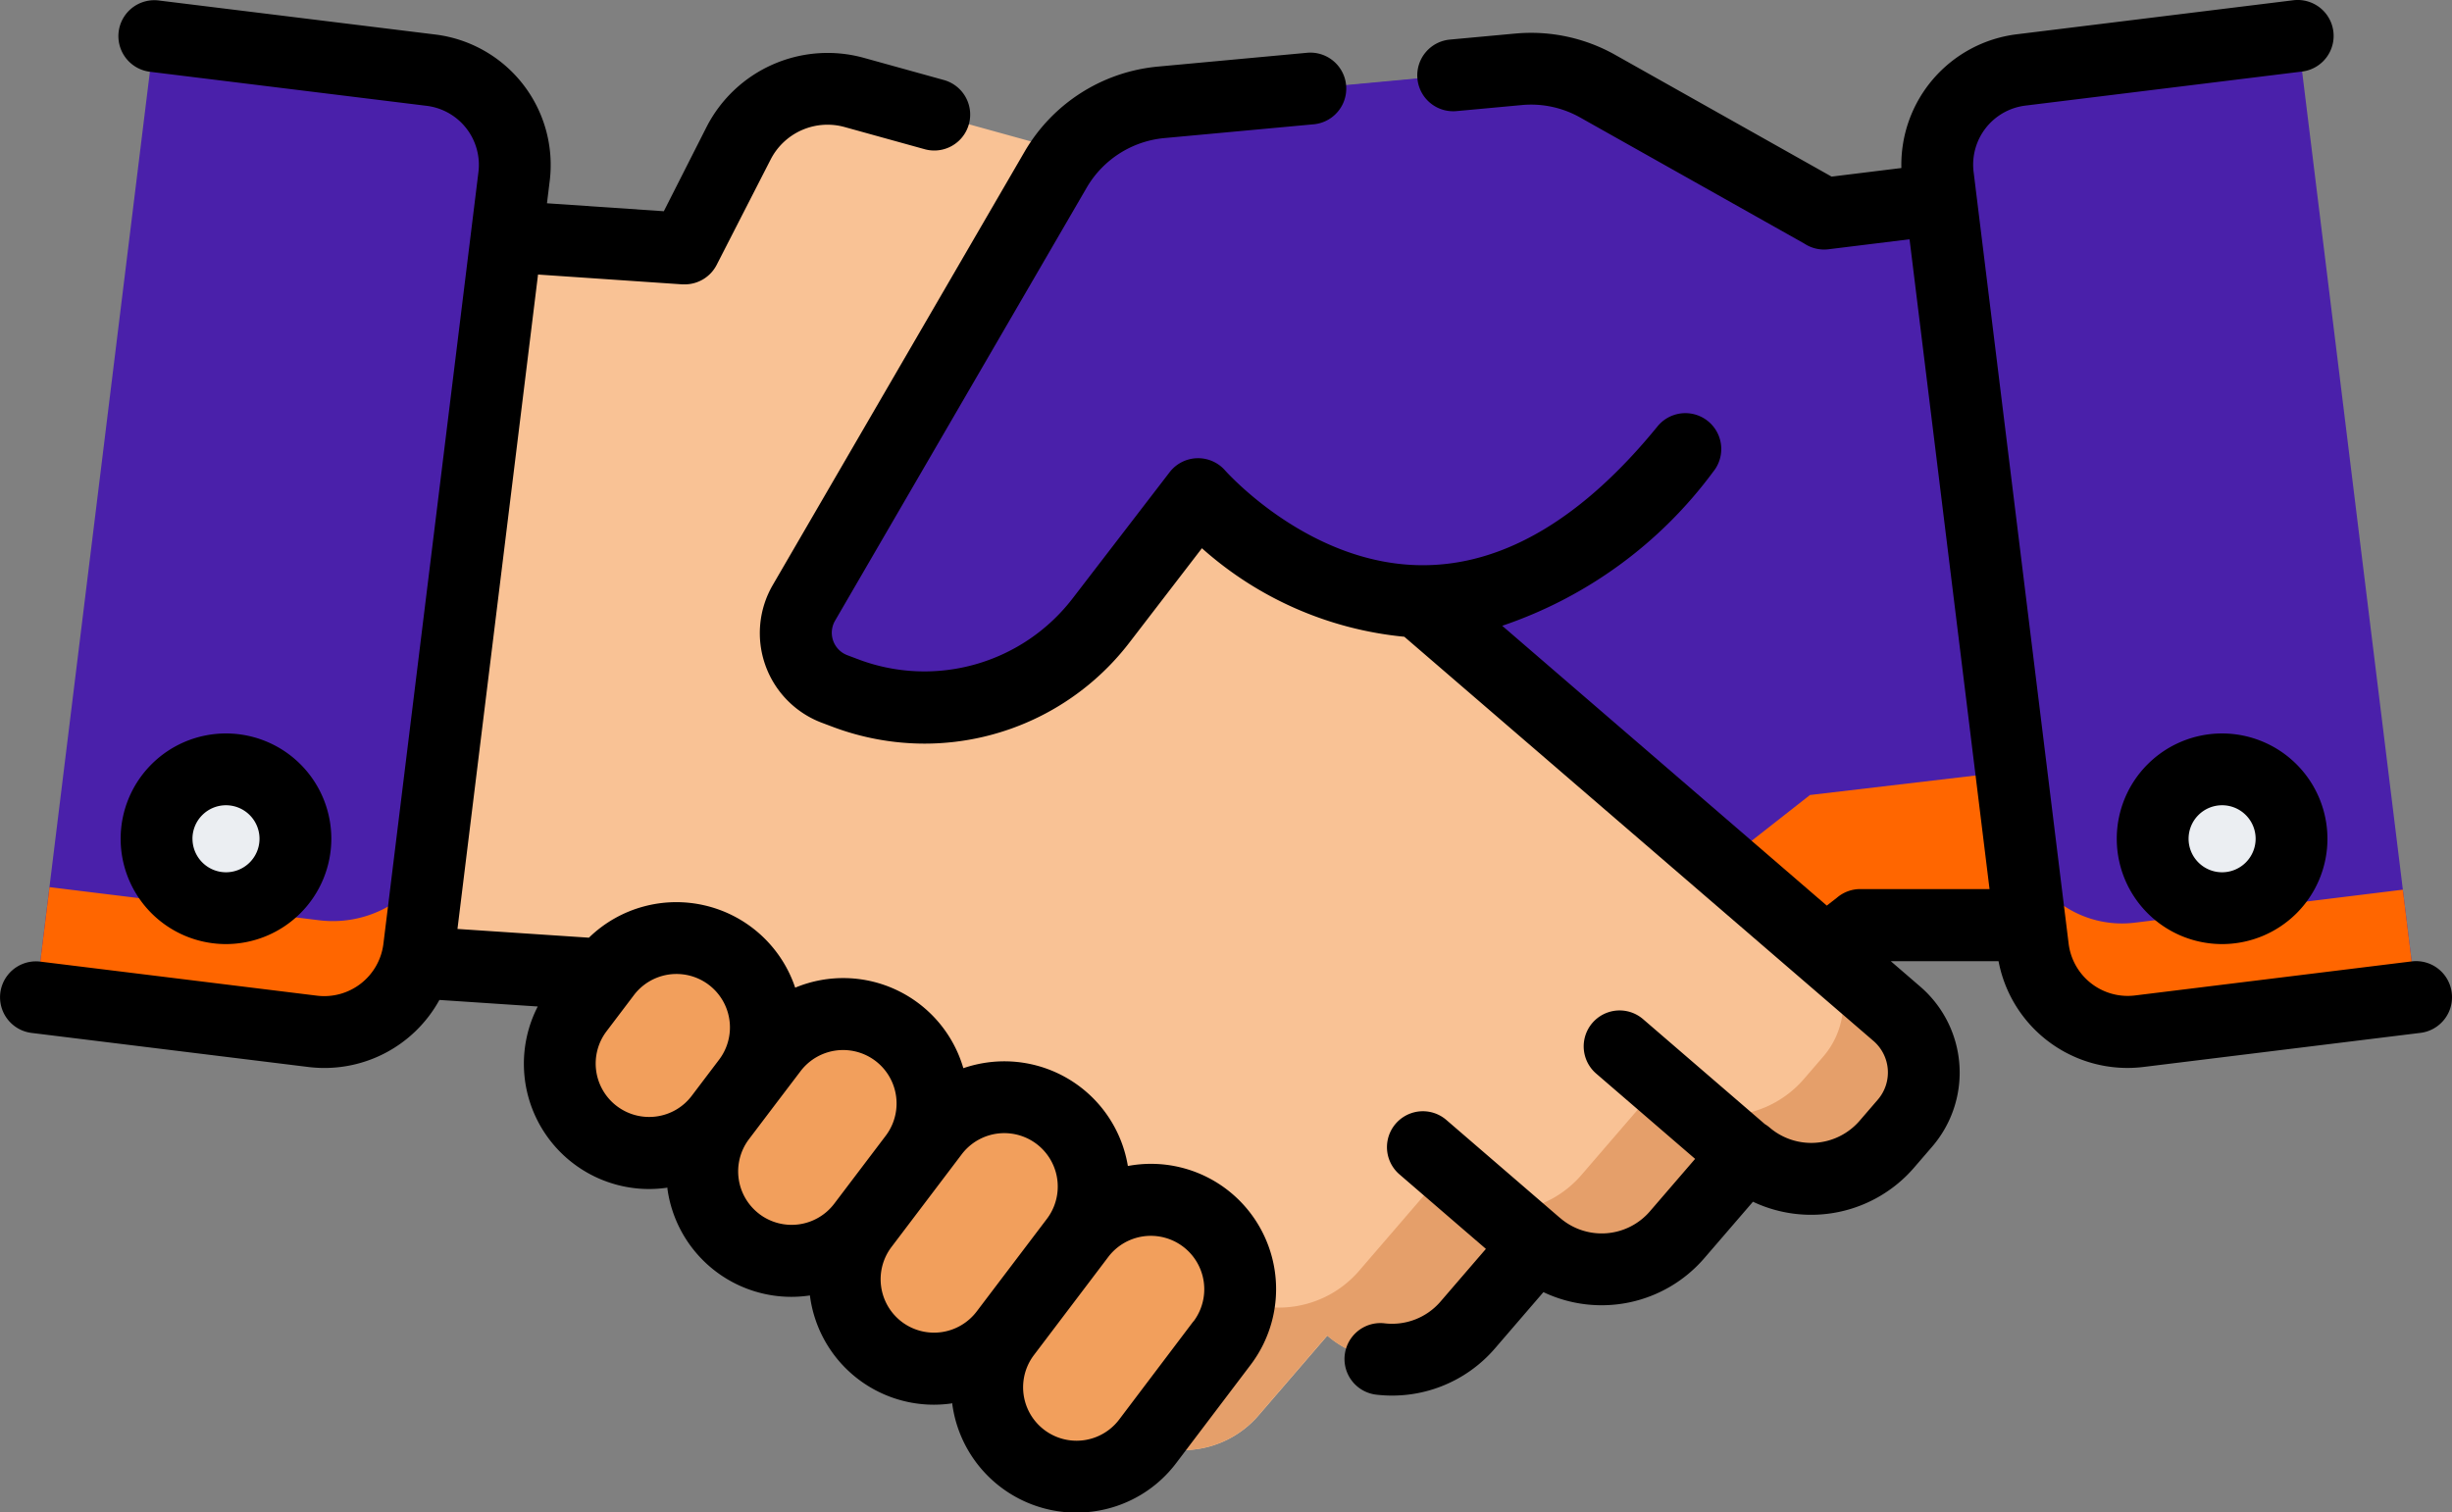<svg xmlns="http://www.w3.org/2000/svg" width="77.092" height="47.563" viewBox="0 0 77.092 47.563"><rect x="0" y="0" width="77.092" height="47.563" fill="#808080" stroke="none"/><defs><style>.a{fill:#4a20aa;}.b{fill:#f60;}.c{fill:#f9c295;}.d{fill:#e59f6a;}.e{fill:#f29f5c;}.f{fill:#ebeef2;}</style></defs><g transform="translate(0.001 -98.057)"><g transform="translate(1.129 99.187)"><g transform="translate(17.782 1.035)"><path class="a" d="M169.348,132.445,167.4,116.537l-3.643.452v0l-7.063-4a4.231,4.231,0,0,0-2.479-.533l-11.153,1.039a4.253,4.253,0,0,0-3.288,2.115l-7.861,13.628a1.889,1.889,0,0,0,.956,2.708l.322.122a6.93,6.93,0,0,0,1.89.425l-1,.874-1.993,1.749-5.668,4.869a2.451,2.451,0,0,0-.235,3.442l.575.663a3.1,3.1,0,0,0,4.39.3l2.166,2.5a3.091,3.091,0,0,0,4.39.3l2.164,2.5a3.1,3.1,0,0,0,4.392.3l1.176,1.024a3.1,3.1,0,0,0,4.392.3l1.6-1.4,13.439-10.542.014-.013,5.3-.005Z" transform="translate(-125.598 -112.431)"/><path class="b" d="M163.6,260.1l-.014.013-13.439,10.542-1.6,1.4a3.1,3.1,0,0,1-4.392-.3l-1.176-1.024a3.1,3.1,0,0,1-4.392-.3l-2.164-2.5a3.091,3.091,0,0,1-4.39-.3l-2.166-2.5a3.094,3.094,0,0,1-3.854.185,2.452,2.452,0,0,0,.192,2.948l.575.663a3.1,3.1,0,0,0,4.39.3l2.166,2.5a3.091,3.091,0,0,0,4.39.3l2.164,2.5a3.1,3.1,0,0,0,4.392.3l1.176,1.024a3.1,3.1,0,0,0,4.392.3l1.6-1.4,13.439-10.542.014-.013,5.3-.005-.587-4.8Z" transform="translate(-125.608 -237.263)"/></g><g transform="translate(10.423 1.664)"><path class="c" d="M124.815,145.7l-7.252-6.253-2.017-1.738-1.443-1.243-6.2-5.348.717-6.1a4.209,4.209,0,0,0-3.058-4.548l-13.525-3.742a3.13,3.13,0,0,0-3.62,1.59l-1.7,3.32-7.3-.5-1.87,15.919-.813,6.918,7.107.473.015.013,14.846,12.8,1.618,1.4a3.136,3.136,0,0,0,4.422-.328l2.165-2.512a3.136,3.136,0,0,0,4.422-.328l2.165-2.515a3.129,3.129,0,0,0,4.42-.326l2.168-2.514a3.135,3.135,0,0,0,4.42-.326l.575-.667A2.439,2.439,0,0,0,124.815,145.7Z" transform="translate(-76.727 -116.61)"/><path class="d" d="M252.353,299.036l-2.209-1.9a2.589,2.589,0,0,1-.107,3.247l-.611.708a3.328,3.328,0,0,1-4.692.346l-2.3,2.669a3.322,3.322,0,0,1-4.692.346l-2.3,2.67a3.329,3.329,0,0,1-4.694.349l-2.3,2.667a3.306,3.306,0,0,1-1.577,1.017l.979.844a3.136,3.136,0,0,0,4.422-.328l2.165-2.512a3.136,3.136,0,0,0,4.422-.328l2.165-2.515a3.129,3.129,0,0,0,4.42-.326l2.168-2.515a3.135,3.135,0,0,0,4.42-.326l.575-.667A2.439,2.439,0,0,0,252.353,299.036Z" transform="translate(-204.265 -269.95)"/></g><g transform="translate(16.47 28.372)"><path class="e" d="M118.317,295.1l-.86,1.136a2.81,2.81,0,0,0,.544,3.936h0a2.81,2.81,0,0,0,3.936-.544l.86-1.136a2.81,2.81,0,0,0-.544-3.936h0A2.81,2.81,0,0,0,118.317,295.1Z" transform="translate(-116.887 -293.988)"/><path class="e" d="M148.827,310.968l-1.62,2.139a2.81,2.81,0,0,0,.544,3.936h0a2.81,2.81,0,0,0,3.936-.544l1.62-2.139a2.81,2.81,0,0,0-.544-3.936h0A2.81,2.81,0,0,0,148.827,310.968Z" transform="translate(-142.158 -307.465)"/><path class="e" d="M179.164,328.342l-2.208,2.915a2.81,2.81,0,0,0,.544,3.936h0a2.81,2.81,0,0,0,3.936-.544l2.208-2.915a2.81,2.81,0,0,0-.544-3.936h0A2.81,2.81,0,0,0,179.164,328.342Z" transform="translate(-167.427 -322.224)"/><path class="e" d="M209.042,349.75l-2.336,3.084a2.81,2.81,0,0,0,.544,3.936h0a2.81,2.81,0,0,0,3.936-.544l2.336-3.084a2.81,2.81,0,0,0-.544-3.936h0A2.81,2.81,0,0,0,209.042,349.75Z" transform="translate(-192.698 -340.408)"/></g><path class="a" d="M198.506,116.986l-7.114-4a4.287,4.287,0,0,0-2.5-.533l-11.233,1.039a4.286,4.286,0,0,0-3.311,2.115l-7.918,13.628a1.883,1.883,0,0,0,.963,2.708l.324.122a7.04,7.04,0,0,0,8.07-2.3l3.034-3.948s7.292,8.443,15.32-1.417" transform="translate(-142.285 -111.396)"/><path class="a" d="M415.843,105.557l3.721,30.227-8.7,1.071a3,3,0,0,1-3.344-2.611l-2.988-24.272a3,3,0,0,1,2.611-3.344Z" transform="translate(-344.731 -105.557)"/><path class="b" d="M425.385,276.455a3.289,3.289,0,0,1-3.609-2.537l.411,3.337a3,3,0,0,0,3.344,2.611l8.7-1.071-.416-3.378Z" transform="translate(-359.398 -248.568)"/><path class="a" d="M11.222,105.557,7.5,135.784l7.117.876,1.584.2a3,3,0,0,0,3.344-2.611l2.988-24.272a3,3,0,0,0-2.611-3.344Z" transform="translate(-7.501 -105.557)"/><path class="b" d="M16.407,280.742,7.927,279.7,7.5,283.158l8.7,1.071a3,3,0,0,0,3.344-2.611l.316-2.564A3.524,3.524,0,0,1,16.407,280.742Z" transform="translate(-7.501 -252.931)"/><g transform="translate(3.793 23.066)"><circle class="f" cx="2.183" cy="2.183" r="2.183" transform="translate(62.759)"/><circle class="f" cx="2.183" cy="2.183" r="2.183"/></g></g><g transform="translate(-0.001 98.057)"><path d="M38.56,135.456a3.929,3.929,0,0,0-3.1-.73,3.937,3.937,0,0,0-4.423-3.255,3.984,3.984,0,0,0-.75.179A3.933,3.933,0,0,0,25,129.118a3.94,3.94,0,0,0-6.485-1.572l-4.133-.275,2.533-20.58,4.54.309.077,0a1.129,1.129,0,0,0,1-.614l1.7-3.32a2.009,2.009,0,0,1,2.314-1.016l2.527.7a1.129,1.129,0,0,0,.6-2.177l-2.526-.7a4.276,4.276,0,0,0-4.926,2.162L20.87,104.7l-3.674-.25.087-.707a4.134,4.134,0,0,0-3.594-4.6l-8.7-1.071a1.129,1.129,0,1,0-.276,2.242l8.7,1.071a1.871,1.871,0,0,1,1.628,2.085l-2.988,24.272a1.874,1.874,0,0,1-2.085,1.628l-8.7-1.071a1.129,1.129,0,0,0-.276,2.242l8.7,1.071a4.125,4.125,0,0,0,4.122-2.108l3.092.206a3.939,3.939,0,0,0,3.495,5.74,4.016,4.016,0,0,0,.547-.038l.035-.006c0,.012,0,.023,0,.035a3.935,3.935,0,0,0,3.9,3.4,3.978,3.978,0,0,0,.58-.044,3.931,3.931,0,0,0,3.9,3.436,3.97,3.97,0,0,0,.578-.044c0,.012,0,.025,0,.038a3.941,3.941,0,0,0,3.894,3.4,4.008,4.008,0,0,0,.547-.038,3.913,3.913,0,0,0,2.6-1.524l2.336-3.084A3.943,3.943,0,0,0,38.56,135.456Zm-17.922-2.288a1.68,1.68,0,0,1-1.569-2.679l.86-1.136a1.68,1.68,0,0,1,2.679,2.029l-.86,1.136A1.67,1.67,0,0,1,20.638,133.168Zm3.235,3.067a1.68,1.68,0,0,1-.325-2.354l.86-1.136h0l.76-1a1.68,1.68,0,0,1,2.679,2.029l-1.62,2.139A1.682,1.682,0,0,1,23.873,136.236Zm4.479,3.392a1.68,1.68,0,0,1-.325-2.353h0l1.62-2.139h0l.588-.776a1.68,1.68,0,0,1,2.68,2.028L30.707,139.3h0A1.682,1.682,0,0,1,28.353,139.628Zm9.169-.017L35.186,142.7a1.68,1.68,0,1,1-2.679-2.029l2.208-2.915v0l.127-.168a1.68,1.68,0,1,1,2.679,2.029Z" transform="translate(0.001 -98.057)"/><path d="M211.869,129.276a1.129,1.129,0,0,0-1.259-.983l-8.7,1.071a1.872,1.872,0,0,1-2.085-1.628l-.089-.724h0l-.021-.168-2.878-23.38a1.871,1.871,0,0,1,1.628-2.085l8.7-1.071a1.129,1.129,0,0,0-.276-2.242l-8.7,1.071a4.135,4.135,0,0,0-3.623,4.205l-2.194.27-6.795-3.824a5.392,5.392,0,0,0-3.154-.674h-.007l-2.045.189a1.129,1.129,0,0,0,.208,2.249l2.051-.19a3.144,3.144,0,0,1,1.839.392l7.045,3.964a1.129,1.129,0,0,0,.76.179l2.549-.314,1.869,15.184.646,5.251-4.065,0a1.128,1.128,0,0,0-.737.275l-.315.245-10.205-8.8a13.7,13.7,0,0,0,6.634-4.845,1.129,1.129,0,1,0-1.751-1.426c-2.323,2.853-4.766,4.322-7.261,4.365-3.634.068-6.3-2.945-6.329-2.973a1.129,1.129,0,0,0-1.75.05l-3.034,3.948a5.876,5.876,0,0,1-6.775,1.928l-.324-.122a.754.754,0,0,1-.386-1.084l7.917-13.628A3.163,3.163,0,0,1,171.4,102.4l4.688-.433a1.129,1.129,0,0,0-.208-2.249l-4.688.434A5.426,5.426,0,0,0,167,102.827l-7.917,13.628a3.013,3.013,0,0,0,1.54,4.332l.324.122a8.228,8.228,0,0,0,2.911.535,8.122,8.122,0,0,0,6.454-3.2l2.263-2.945a11.153,11.153,0,0,0,6.364,2.784l10.167,8.762,4.581,3.948a1.31,1.31,0,0,1,.138,1.848l-.575.667a2.01,2.01,0,0,1-2.829.207,1.128,1.128,0,0,0-.148-.106l-3.828-3.3a1.129,1.129,0,1,0-1.475,1.711l3.111,2.683-1.419,1.647a2,2,0,0,1-2.828.209l-.017-.013-3.557-3.067a1.129,1.129,0,1,0-1.475,1.711l2.718,2.344-1.428,1.658a2.008,2.008,0,0,1-1.756.683,1.129,1.129,0,0,0-.264,2.243,4.265,4.265,0,0,0,3.731-1.452l1.526-1.772a4.262,4.262,0,0,0,5.059-1.069l1.529-1.774a4.274,4.274,0,0,0,5.059-1.065l.575-.667a3.569,3.569,0,0,0-.374-5.033l-.927-.8,3.388,0a4.126,4.126,0,0,0,4.56,3.326l8.7-1.071A1.129,1.129,0,0,0,211.869,129.276Z" transform="translate(-134.786 -98.058)"/><path d="M445.316,251.249a3.312,3.312,0,1,0,3.312,3.312A3.316,3.316,0,0,0,445.316,251.249Zm0,4.366a1.054,1.054,0,1,1,1.054-1.054A1.055,1.055,0,0,1,445.316,255.615Z" transform="translate(-375.452 -228.183)"/><path d="M31.817,254.561a3.312,3.312,0,1,0-3.312,3.312A3.316,3.316,0,0,0,31.817,254.561Zm-4.366,0a1.054,1.054,0,1,1,1.054,1.054A1.055,1.055,0,0,1,27.452,254.561Z" transform="translate(-21.4 -228.183)"/></g></g></svg>